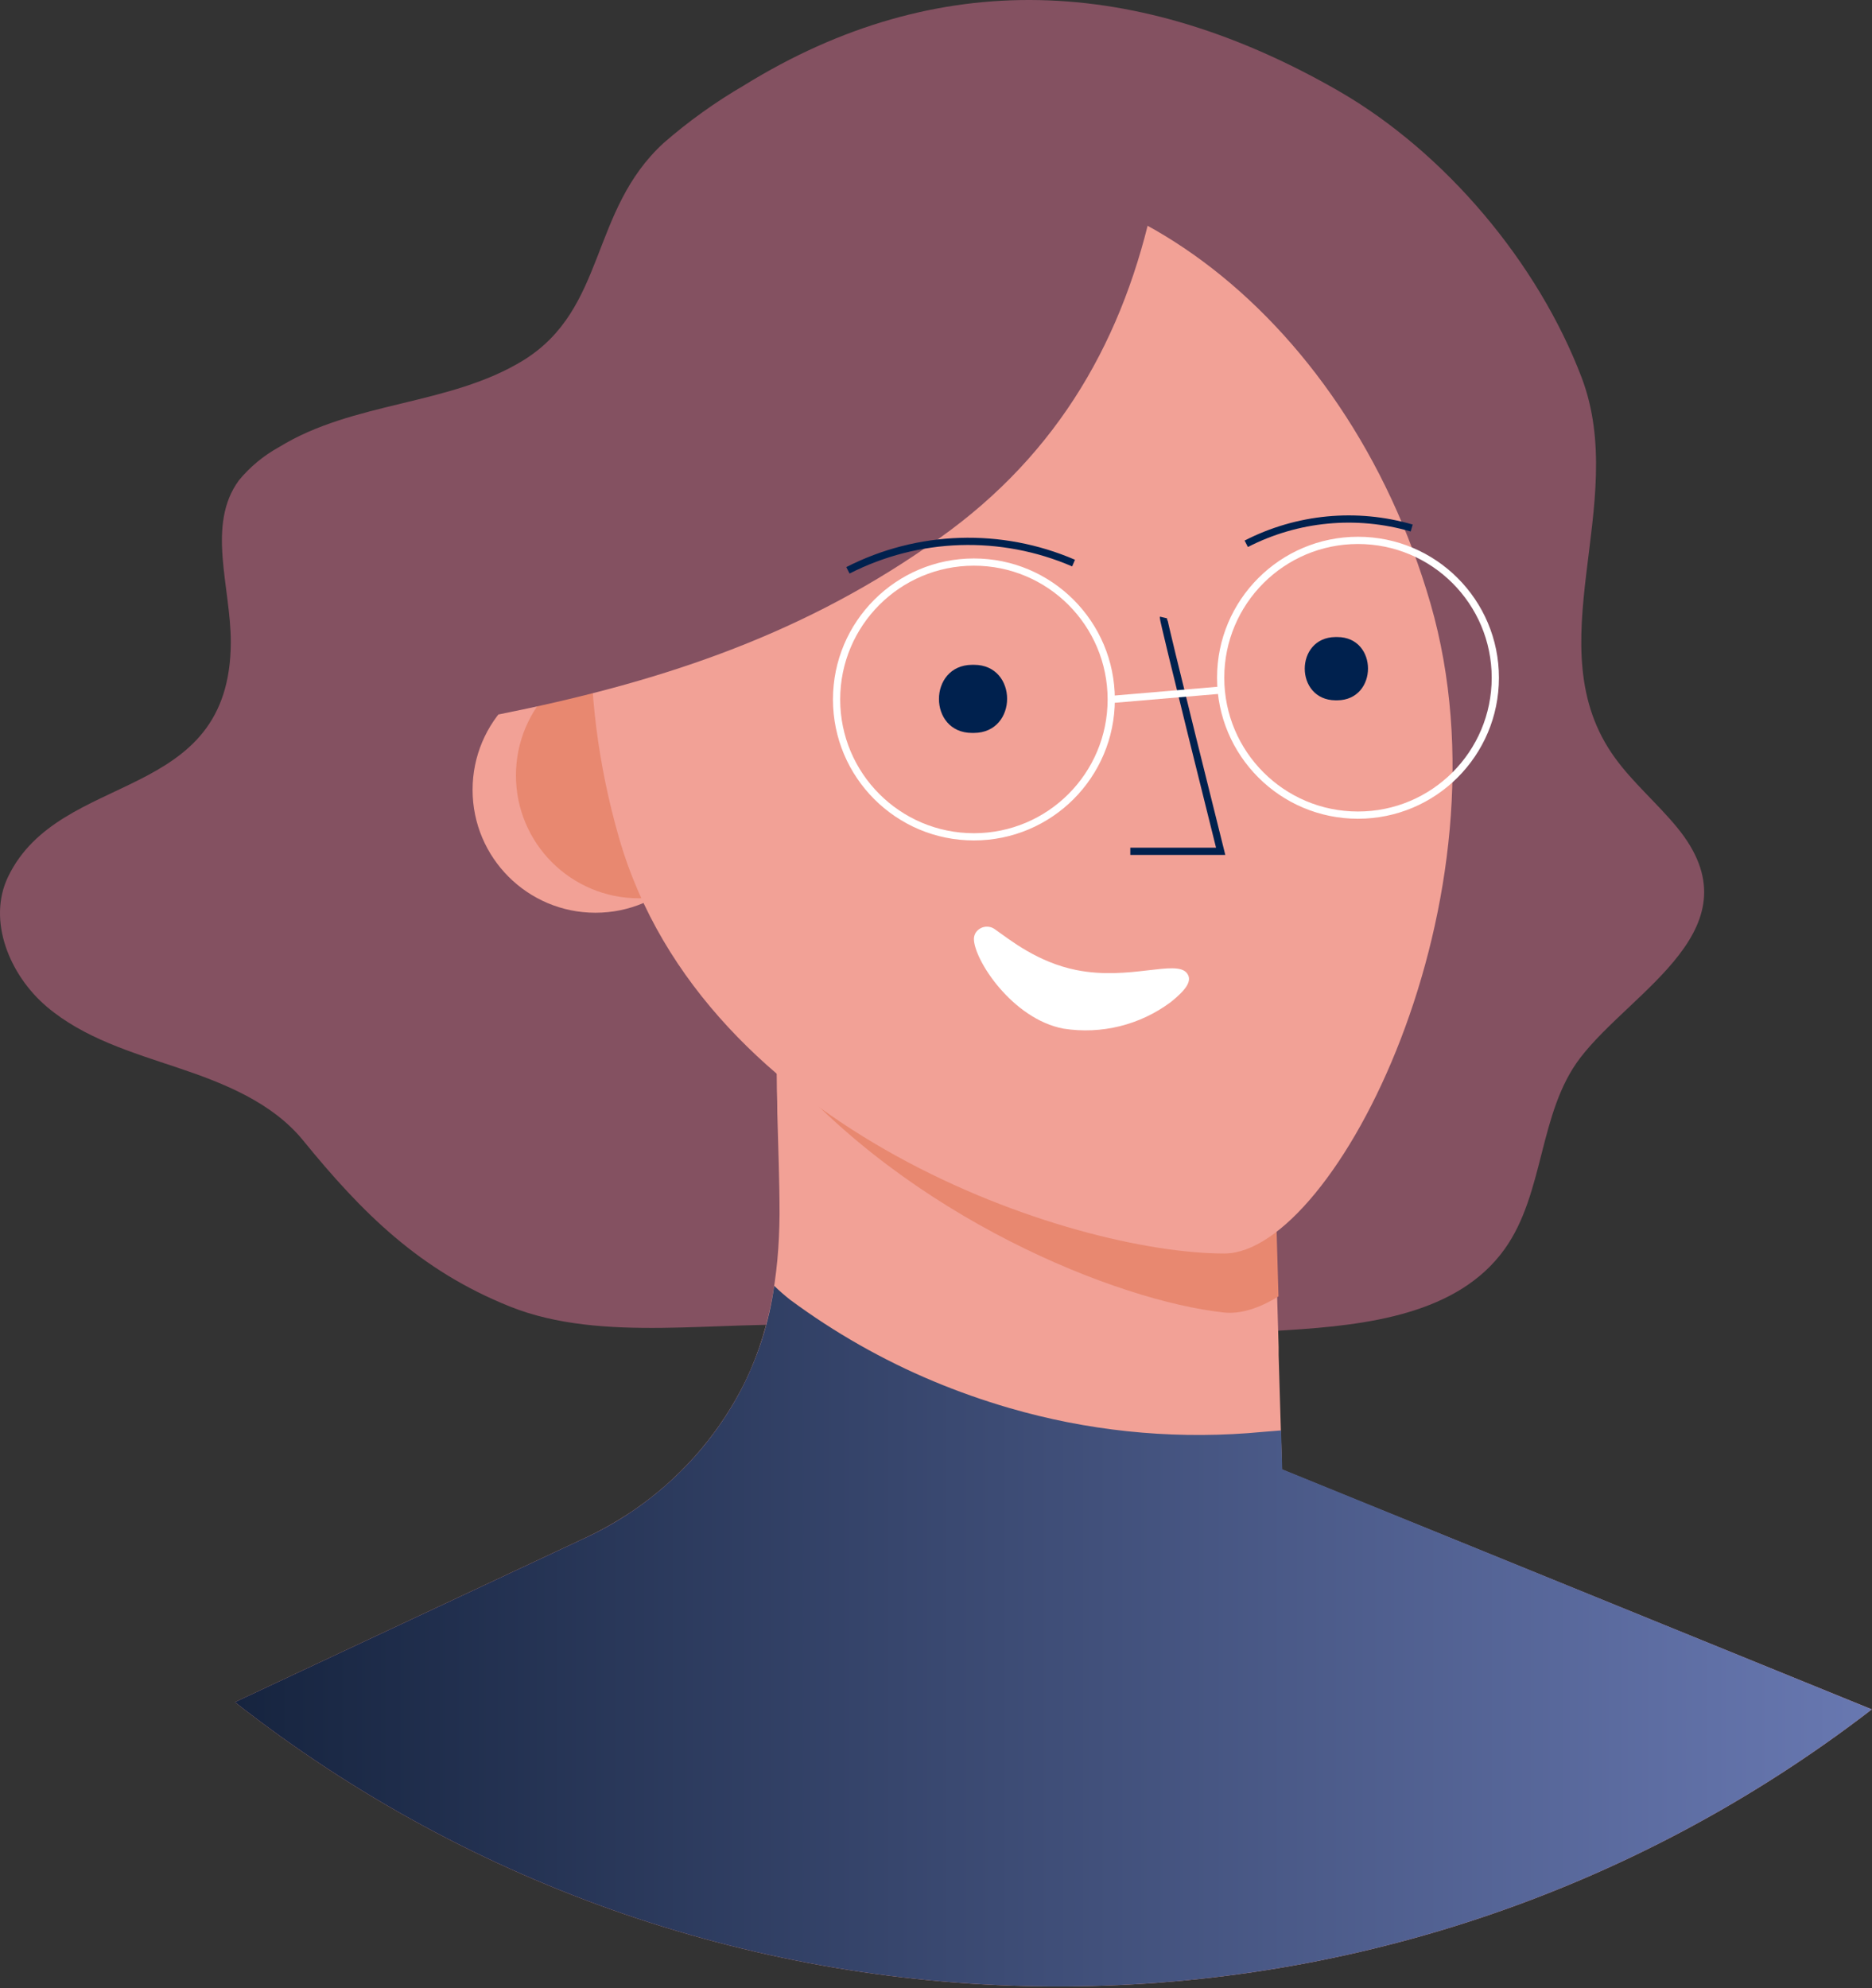 <svg width="259" height="275" viewBox="0 0 259 275" fill="none" xmlns="http://www.w3.org/2000/svg">
<rect x="0" y="0" width="259" height="275" fill="#333333" stroke="none"/>
<path d="M144.864 184.699C134.464 184.519 124.054 184.019 113.244 183.359C99.774 182.529 83.404 185.859 70.544 180.699C58.064 175.699 50.114 167.769 41.914 157.699C37.644 152.489 31.054 149.839 24.664 147.699C18.274 145.559 11.604 143.589 6.464 139.229C1.324 134.869 -1.806 127.299 1.134 121.229C8.364 106.319 31.884 111.299 31.934 88.799C31.934 81.149 28.524 72.579 33.064 66.419C34.604 64.555 36.484 63.001 38.604 61.839C48.904 55.489 62.184 56.109 72.404 49.839C83.944 42.699 81.544 29.189 91.824 19.769C95.257 16.778 98.968 14.119 102.904 11.829C129.824 -4.831 157.654 -3.271 185.234 12.599C199.984 21.109 212.794 36.369 218.824 52.209C225.514 69.849 212.314 89.459 223.424 104.799C225.944 108.279 229.284 111.099 232.014 114.419C243.454 128.319 225.844 136.879 218.624 146.319C212.834 153.909 213.724 165.009 208.164 172.769C201.714 181.769 189.164 183.279 178.074 183.969C166.684 184.719 155.774 184.889 144.864 184.699Z" fill="#845161"/>
<path d="M258.974 236.419C192.126 287.891 98.885 287.479 32.494 235.419L81.154 212.609C82.644 211.905 84.096 211.124 85.504 210.269L86.624 209.569C87.024 209.319 87.414 209.059 87.804 208.789C93.943 204.554 98.975 198.906 102.474 192.319C106.474 184.769 107.794 176.429 107.854 167.929C107.854 163.259 107.664 158.589 107.544 153.929C107.544 152.876 107.524 151.826 107.484 150.779C107.444 147.613 107.411 144.443 107.384 141.269L109.384 142.269L114.584 144.959L144.874 150.109L175.994 155.409L176.904 186.309V187.379L177.374 203.249L188.844 207.919L197.844 211.559L258.974 236.419Z" fill="#F2A196"/>
<path d="M176.884 179.299C174.164 180.979 171.594 181.769 169.344 181.529C154.554 179.939 125.704 168.349 107.544 146.899C107.544 145.846 107.524 144.796 107.484 143.749C107.444 140.583 107.411 137.413 107.384 134.239L109.384 135.239L114.584 137.929L144.874 143.079L175.994 148.379L176.884 179.299Z" fill="#E88870"/>
<circle cx="82.384" cy="109.239" r="17" fill="#F2A196"/>
<circle cx="88.384" cy="107.239" r="17" fill="#E88870"/>
<path d="M197.924 83.499C209.664 124.189 184.714 173.369 169.384 173.369C148.384 173.369 97.384 156.589 85.654 115.909C73.924 75.229 89.514 34.989 120.514 26.039C151.514 17.089 186.174 42.819 197.924 83.499Z" fill="#F2A196"/>
<path d="M134.764 91.949C140.864 91.949 140.864 101.329 134.764 101.369H134.484C128.384 101.369 128.384 91.999 134.484 91.949H134.764Z" fill="#00214E"/>
<path d="M185.024 88.109C190.684 88.109 190.684 96.809 185.024 96.859H184.764C179.104 96.809 179.104 88.159 184.764 88.109H185.024Z" fill="#00214E"/>
<circle cx="134.744" cy="96.739" r="19" stroke="white"/>
<circle cx="187.884" cy="93.739" r="19" stroke="white"/>
<path d="M159.214 29.409C154.914 48.119 145.524 63.999 128.354 75.559C109.844 88.379 90.284 94.559 68.964 98.819C69.504 85.709 68.064 67.269 74.824 55.569C82.496 42.59 93.702 32.06 107.134 25.209C121.934 17.559 144.844 10.059 161.484 15.369C161.025 20.093 160.267 24.782 159.214 29.409V29.409Z" fill="#845161"/>
<path d="M160.964 85.399C160.884 85.739 168.884 117.739 168.884 117.739H156.384" stroke="#00214E"/>
<path d="M172.424 75.209C179.495 71.583 187.686 70.803 195.314 73.029" stroke="#00214E"/>
<path d="M117.314 78.879C127.052 73.913 138.498 73.546 148.534 77.879" stroke="#00214E"/>
<path d="M153.744 96.739L168.884 95.449" stroke="white"/>
<path d="M258.974 236.419C192.126 287.891 98.885 287.479 32.494 235.419L81.154 212.609C83.472 211.52 85.696 210.242 87.804 208.789C88.444 208.349 89.084 207.889 89.694 207.409C94.99 203.357 99.349 198.21 102.474 192.319C104.837 187.793 106.406 182.896 107.114 177.839C107.82 178.524 108.561 179.171 109.334 179.779C115.466 184.313 122.12 188.094 129.154 191.039C132.569 192.464 136.061 193.696 139.614 194.729C150.318 197.851 161.494 199.033 172.614 198.219C174.154 198.099 175.704 197.949 177.244 197.839L177.394 202.919V203.209L189.494 208.129L258.974 236.419Z" fill="url(#paint0_linear_3_3715)"/>
<path d="M134.974 129.029C135.251 128.592 135.697 128.29 136.205 128.195C136.714 128.1 137.239 128.221 137.654 128.529C139.734 129.989 143.534 133.089 148.934 134.169C156.294 135.629 162.674 132.689 164.204 134.579C165.064 135.649 164.014 136.959 162.004 138.579C157.751 141.764 152.392 143.095 147.144 142.269C140.064 140.939 134.744 132.739 134.744 129.839C134.753 129.554 134.832 129.276 134.974 129.029Z" fill="white"/>
<defs>
<linearGradient id="paint0_linear_3_3715" x1="32.494" y1="274.742" x2="258.974" y2="274.742" gradientUnits="userSpaceOnUse">
<stop stop-color="#16243F"/>
<stop offset="1" stop-color="#6878B1"/>
</linearGradient>
</defs>
</svg>
